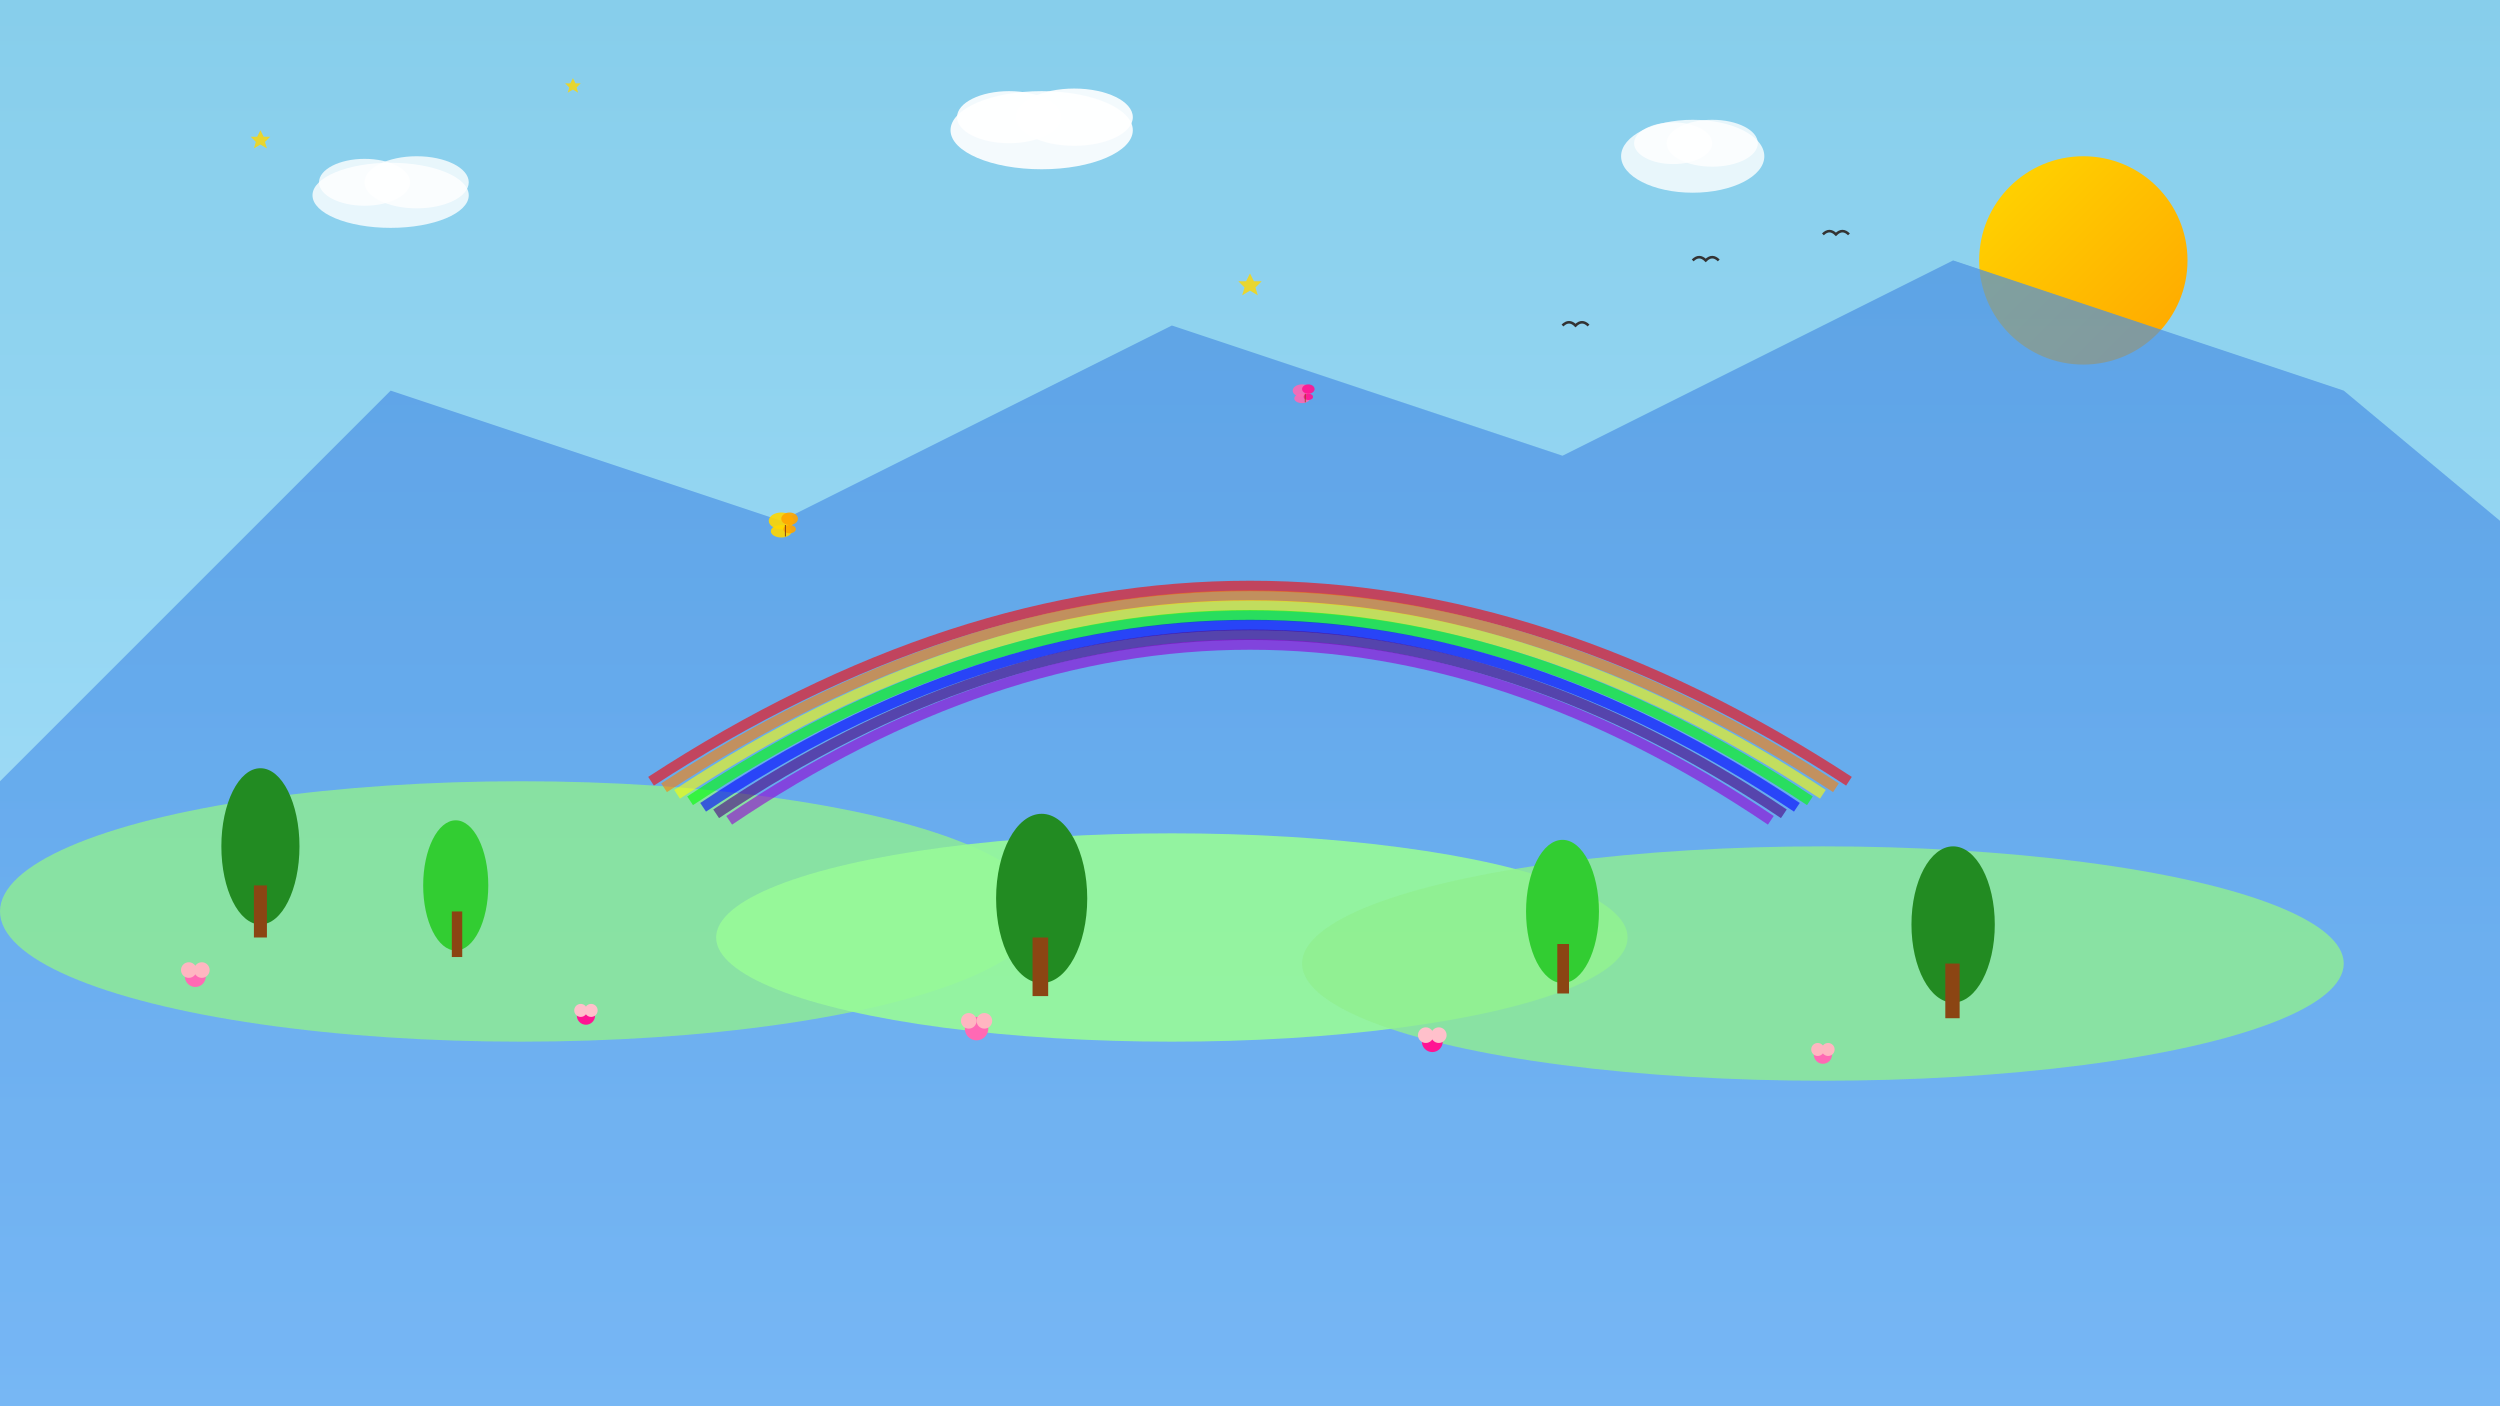 
<svg width="1920" height="1080" viewBox="0 0 1920 1080" xmlns="http://www.w3.org/2000/svg">
  <defs>
    <linearGradient id="skyGradient" x1="0%" y1="0%" x2="0%" y2="100%">
      <stop offset="0%" style="stop-color:#87CEEB;stop-opacity:1" />
      <stop offset="50%" style="stop-color:#98D8F4;stop-opacity:1" />
      <stop offset="100%" style="stop-color:#B8E6F5;stop-opacity:1" />
    </linearGradient>
    <linearGradient id="mountainGradient" x1="0%" y1="0%" x2="0%" y2="100%">
      <stop offset="0%" style="stop-color:#4A90E2;stop-opacity:1" />
      <stop offset="100%" style="stop-color:#5BA3F5;stop-opacity:1" />
    </linearGradient>
    <linearGradient id="sunGradient" x1="0%" y1="0%" x2="100%" y2="100%">
      <stop offset="0%" style="stop-color:#FFD700;stop-opacity:1" />
      <stop offset="100%" style="stop-color:#FFA500;stop-opacity:1" />
    </linearGradient>
    <filter id="glow">
      <feGaussianBlur stdDeviation="3" result="coloredBlur"/>
      <feMerge> 
        <feMergeNode in="coloredBlur"/>
        <feMergeNode in="SourceGraphic"/>
      </feMerge>
    </filter>
  </defs>
  
  <!-- Sky background -->
  <rect width="1920" height="1080" fill="url(#skyGradient)"/>
  
  <!-- Sun -->
  <circle cx="1600" cy="200" r="80" fill="url(#sunGradient)" filter="url(#glow)"/>
  
  <!-- Mountains in background -->
  <polygon points="0,600 300,300 600,400 900,250 1200,350 1500,200 1800,300 1920,400 1920,1080 0,1080" fill="url(#mountainGradient)" opacity="0.7"/>
  
  <!-- Rolling hills -->
  <ellipse cx="400" cy="700" rx="400" ry="100" fill="#90EE90" opacity="0.8"/>
  <ellipse cx="900" cy="720" rx="350" ry="80" fill="#98FB98" opacity="0.9"/>
  <ellipse cx="1400" cy="740" rx="400" ry="90" fill="#90EE90" opacity="0.8"/>
  
  <!-- Trees -->
  <ellipse cx="200" cy="650" rx="30" ry="60" fill="#228B22"/>
  <rect x="195" y="680" width="10" height="40" fill="#8B4513"/>
  
  <ellipse cx="350" cy="680" rx="25" ry="50" fill="#32CD32"/>
  <rect x="347" y="700" width="8" height="35" fill="#8B4513"/>
  
  <ellipse cx="800" cy="690" rx="35" ry="65" fill="#228B22"/>
  <rect x="793" y="720" width="12" height="45" fill="#8B4513"/>
  
  <ellipse cx="1200" cy="700" rx="28" ry="55" fill="#32CD32"/>
  <rect x="1196" y="725" width="9" height="38" fill="#8B4513"/>
  
  <ellipse cx="1500" cy="710" rx="32" ry="60" fill="#228B22"/>
  <rect x="1494" y="740" width="11" height="42" fill="#8B4513"/>
  
  <!-- Flowers scattered around -->
  <circle cx="150" cy="750" r="8" fill="#FF69B4"/>
  <circle cx="145" cy="745" r="6" fill="#FFB6C1"/>
  <circle cx="155" cy="745" r="6" fill="#FFB6C1"/>
  
  <circle cx="450" cy="780" r="7" fill="#FF1493"/>
  <circle cx="446" cy="776" r="5" fill="#FFC0CB"/>
  <circle cx="454" cy="776" r="5" fill="#FFC0CB"/>
  
  <circle cx="750" cy="790" r="9" fill="#FF69B4"/>
  <circle cx="744" cy="784" r="6" fill="#FFB6C1"/>
  <circle cx="756" cy="784" r="6" fill="#FFB6C1"/>
  
  <circle cx="1100" cy="800" r="8" fill="#FF1493"/>
  <circle cx="1095" cy="795" r="6" fill="#FFC0CB"/>
  <circle cx="1105" cy="795" r="6" fill="#FFC0CB"/>
  
  <circle cx="1400" cy="810" r="7" fill="#FF69B4"/>
  <circle cx="1396" cy="806" r="5" fill="#FFB6C1"/>
  <circle cx="1404" cy="806" r="5" fill="#FFB6C1"/>
  
  <!-- Clouds -->
  <ellipse cx="300" cy="150" rx="60" ry="25" fill="white" opacity="0.8"/>
  <ellipse cx="320" cy="140" rx="40" ry="20" fill="white" opacity="0.8"/>
  <ellipse cx="280" cy="140" rx="35" ry="18" fill="white" opacity="0.8"/>
  
  <ellipse cx="800" cy="100" rx="70" ry="30" fill="white" opacity="0.9"/>
  <ellipse cx="825" cy="90" rx="45" ry="22" fill="white" opacity="0.9"/>
  <ellipse cx="775" cy="90" rx="40" ry="20" fill="white" opacity="0.9"/>
  
  <ellipse cx="1300" cy="120" rx="55" ry="28" fill="white" opacity="0.8"/>
  <ellipse cx="1315" cy="110" rx="35" ry="18" fill="white" opacity="0.8"/>
  <ellipse cx="1285" cy="110" rx="30" ry="16" fill="white" opacity="0.8"/>
  
  <!-- Butterflies -->
  <g transform="translate(600,400) scale(0.8)">
    <ellipse cx="0" cy="0" rx="12" ry="8" fill="#FFD700" opacity="0.9"/>
    <ellipse cx="8" cy="-2" rx="8" ry="6" fill="#FFA500" opacity="0.9"/>
    <ellipse cx="0" cy="10" rx="10" ry="6" fill="#FFD700" opacity="0.9"/>
    <ellipse cx="8" cy="8" rx="6" ry="4" fill="#FFA500" opacity="0.9"/>
    <line x1="4" y1="4" x2="4" y2="15" stroke="#8B4513" stroke-width="1"/>
  </g>
  
  <g transform="translate(1000,300) scale(0.6)">
    <ellipse cx="0" cy="0" rx="12" ry="8" fill="#FF69B4" opacity="0.9"/>
    <ellipse cx="8" cy="-2" rx="8" ry="6" fill="#FF1493" opacity="0.9"/>
    <ellipse cx="0" cy="10" rx="10" ry="6" fill="#FF69B4" opacity="0.9"/>
    <ellipse cx="8" cy="8" rx="6" ry="4" fill="#FF1493" opacity="0.9"/>
    <line x1="4" y1="4" x2="4" y2="15" stroke="#8B4513" stroke-width="1"/>
  </g>
  
  <!-- Rainbow arc -->
  <path d="M 500 600 Q 960 300 1420 600" stroke="#FF0000" stroke-width="8" fill="none" opacity="0.6"/>
  <path d="M 510 605 Q 960 310 1410 605" stroke="#FF7F00" stroke-width="8" fill="none" opacity="0.6"/>
  <path d="M 520 610 Q 960 320 1400 610" stroke="#FFFF00" stroke-width="8" fill="none" opacity="0.6"/>
  <path d="M 530 615 Q 960 330 1390 615" stroke="#00FF00" stroke-width="8" fill="none" opacity="0.6"/>
  <path d="M 540 620 Q 960 340 1380 620" stroke="#0000FF" stroke-width="8" fill="none" opacity="0.6"/>
  <path d="M 550 625 Q 960 350 1370 625" stroke="#4B0082" stroke-width="8" fill="none" opacity="0.6"/>
  <path d="M 560 630 Q 960 360 1360 630" stroke="#9400D3" stroke-width="8" fill="none" opacity="0.6"/>
  
  <!-- Birds -->
  <path d="M 1200 250 Q 1205 245 1210 250 Q 1215 245 1220 250" stroke="#333" stroke-width="2" fill="none"/>
  <path d="M 1300 200 Q 1305 195 1310 200 Q 1315 195 1320 200" stroke="#333" stroke-width="2" fill="none"/>
  <path d="M 1400 180 Q 1405 175 1410 180 Q 1415 175 1420 180" stroke="#333" stroke-width="2" fill="none"/>
  
  <!-- Sparkles for magic/hope -->
  <g fill="#FFD700" opacity="0.8">
    <polygon points="400,200 405,210 415,210 407,218 410,228 400,222 390,228 393,218 385,210 395,210" transform="scale(0.5)"/>
    <polygon points="1100,150 1105,160 1115,160 1107,168 1110,178 1100,172 1090,178 1093,168 1085,160 1095,160" transform="scale(0.4)"/>
    <polygon points="1600,350 1605,360 1615,360 1607,368 1610,378 1600,372 1590,378 1593,368 1585,360 1595,360" transform="scale(0.6)"/>
  </g>
</svg>
